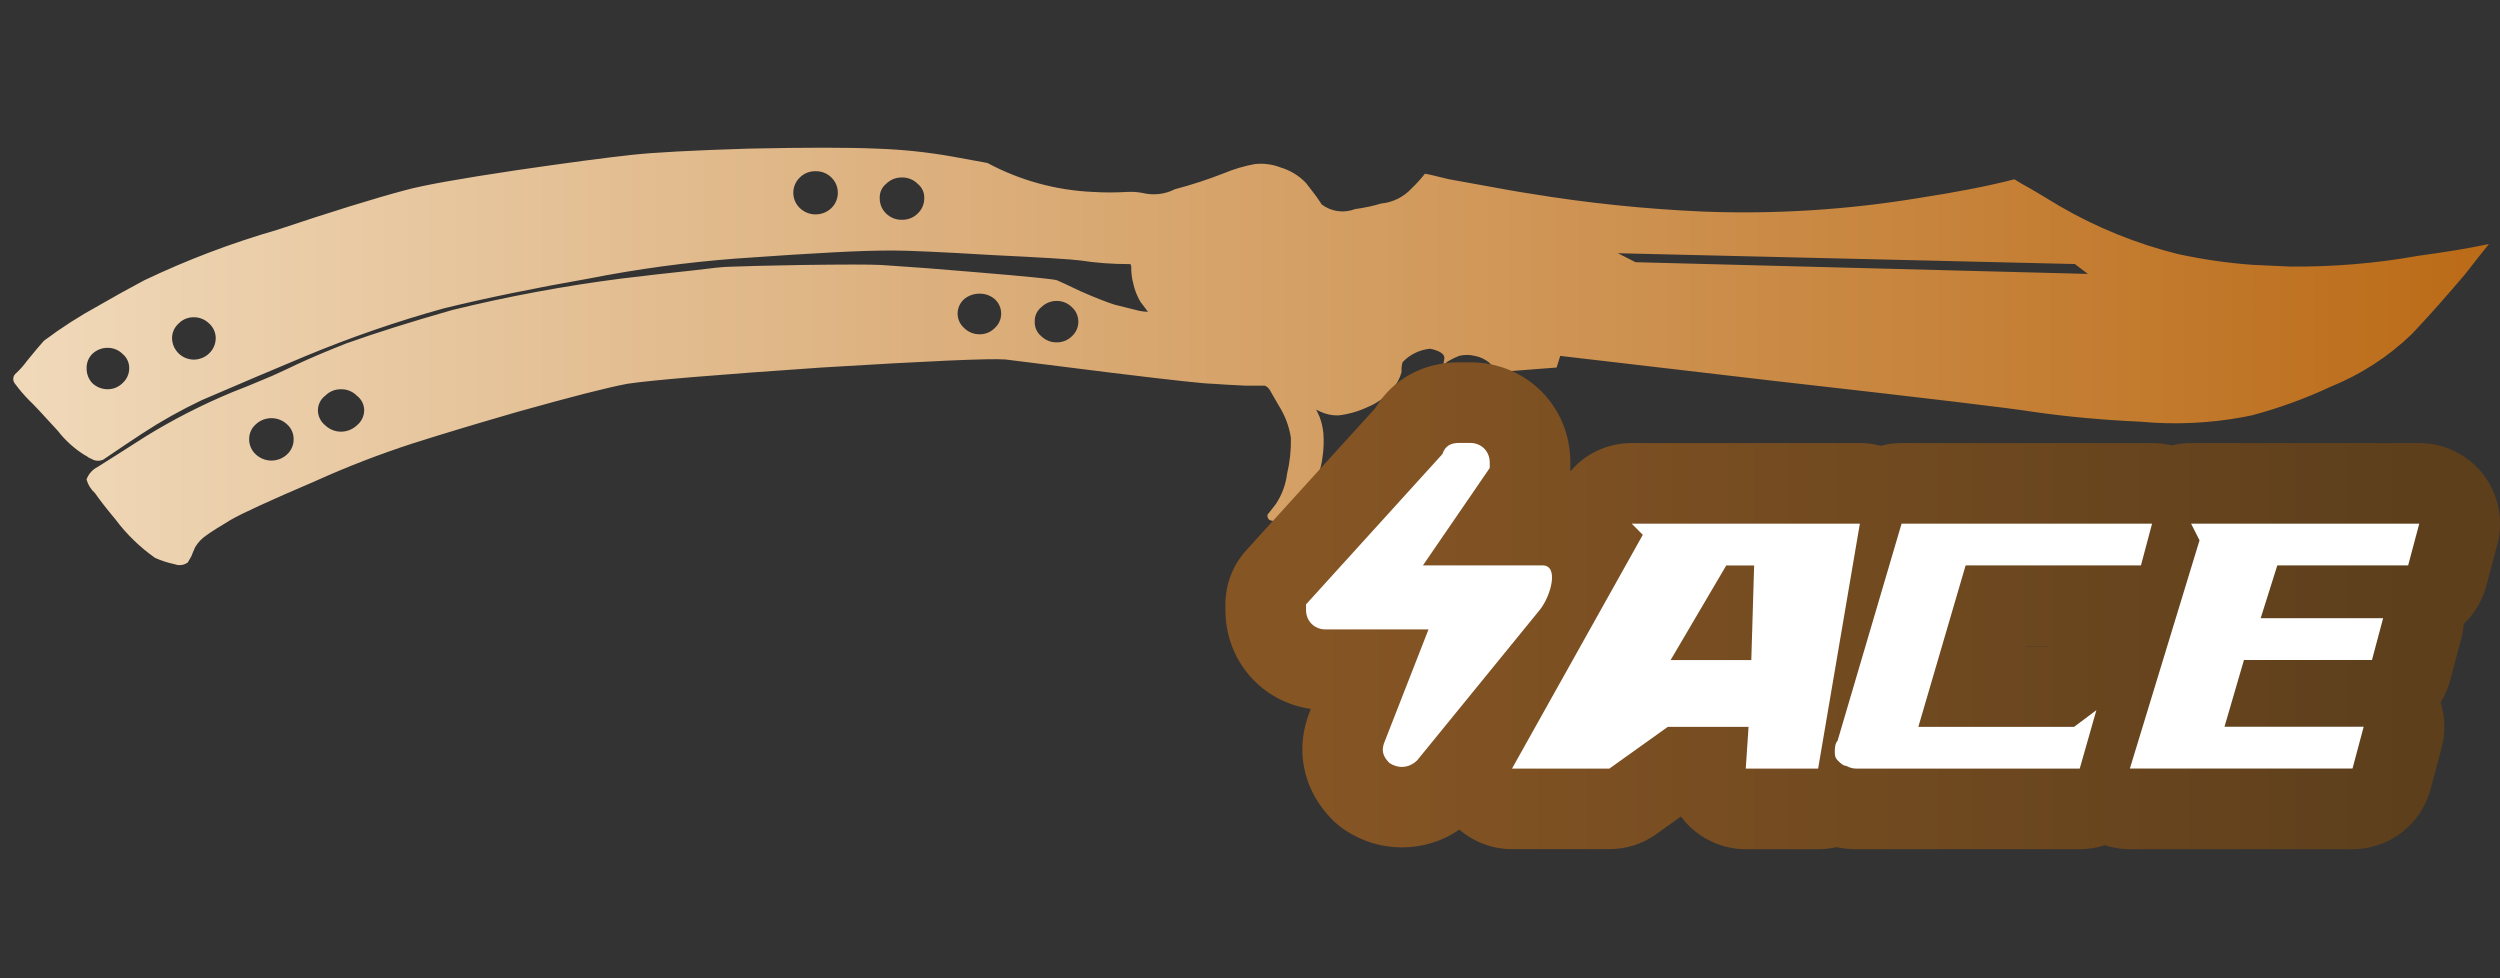 <?xml version="1.0" encoding="utf-8"?>
<!-- Generator: Adobe Illustrator 16.0.0, SVG Export Plug-In . SVG Version: 6.00 Build 0)  -->
<!DOCTYPE svg PUBLIC "-//W3C//DTD SVG 1.1//EN" "http://www.w3.org/Graphics/SVG/1.1/DTD/svg11.dtd">
<svg version="1.1" id="case1" xmlns="http://www.w3.org/2000/svg" xmlns:xlink="http://www.w3.org/1999/xlink" x="0px" y="0px"
	 width="92px" height="36px" viewBox="0 0 92 36" enable-background="new 0 0 92 36" xml:space="preserve">

<rect x="0" y="0" width="92" height="36" fill="#333333" stroke="none"/>

<linearGradient id="knife_butterfly_1_" gradientUnits="userSpaceOnUse" x1="0.489" y1="13.115" x2="91.594" y2="13.115">
	<stop  offset="2.300000e-007" style="stop-color:#F0D9BA"/>
	<stop  offset="1" style="stop-color:#BB6B17"/>
</linearGradient>
<path id="knife_butterfly" fill="url(#knife_butterfly_1_)" d="M19.007,6.264c1.826-0.267,3.239-0.456,4.24-0.565
	c0.82-0.09,2.255-0.166,4.308-0.23c2.097-0.045,3.657-0.045,4.681,0c0.952,0.03,1.9,0.129,2.837,0.297
	c0.505,0.09,0.923,0.167,1.263,0.231c1.203,0.645,2.536,1.009,3.899,1.067c0.408,0.024,0.819,0.024,1.228,0
	c0.195-0.012,0.39,0,0.582,0.037c0.401,0.098,0.825,0.049,1.194-0.138c0.616-0.162,1.221-0.36,1.813-0.593
	c0.363-0.151,0.74-0.262,1.125-0.332c0.326-0.036,0.655,0.008,0.959,0.128c0.352,0.105,0.668,0.3,0.922,0.565
	c0.09,0.113,0.194,0.246,0.306,0.397c0.071,0.089,0.162,0.222,0.276,0.397c0.354,0.266,0.819,0.329,1.231,0.168
	c0.322-0.042,0.641-0.11,0.953-0.203c0.433-0.041,0.834-0.241,1.128-0.562c0.175-0.166,0.337-0.345,0.484-0.535
	c0.042,0,0.337,0.066,0.886,0.203c0.708,0.129,1.435,0.262,2.188,0.396c0.25,0.045,0.515,0.09,0.785,0.131
	c2.127,0.351,4.273,0.573,6.426,0.665c2.63,0.098,5.263-0.069,7.859-0.496c1.433-0.221,2.615-0.451,3.549-0.694l0.271,0.165
	c0.322,0.175,0.787,0.451,1.4,0.825c1.357,0.788,2.819,1.38,4.342,1.76c0.899,0.196,1.813,0.329,2.731,0.397
	c0.435,0.023,0.902,0.042,1.404,0.065c1.581,0.014,3.162-0.118,4.719-0.397c0.976-0.132,1.838-0.271,2.595-0.432
	c-0.251,0.313-0.548,0.688-0.891,1.129c-0.731,0.861-1.38,1.59-1.949,2.188c-0.857,0.827-1.867,1.48-2.972,1.928
	c-0.937,0.438-1.908,0.792-2.907,1.058c-0.113,0.023-0.226,0.046-0.342,0.068c-1.24,0.227-2.505,0.283-3.76,0.166
	c-1.411-0.063-2.732-0.186-3.964-0.365c-0.82-0.133-3.963-0.508-9.431-1.126l-7.959-0.93l-0.132,0.428l-2.154,0.166
	c-0.115-0.128-0.228-0.253-0.343-0.36c-0.149-0.118-0.326-0.198-0.513-0.234c-0.19-0.047-0.39-0.047-0.58,0
	c-0.141,0.056-0.279,0.123-0.409,0.199l-0.173,0.133l0.034-0.199c0.048-0.18-0.123-0.311-0.511-0.397
	c-0.391,0.035-0.756,0.212-1.023,0.499c-0.03,0.117-0.042,0.239-0.034,0.36c-0.063,0.234-0.181,0.451-0.343,0.631
	c-0.25,0.294-0.568,0.522-0.926,0.666c-0.335,0.156-0.692,0.257-1.059,0.298c-0.225,0.006-0.445-0.039-0.648-0.132
	c-0.045-0.02-0.091-0.047-0.137-0.066l-0.034-0.033l0.135,0.297c0.071,0.192,0.116,0.392,0.135,0.596
	c0.021,0.299,0.011,0.6-0.036,0.896c-0.045,0.394-0.184,0.771-0.408,1.098c-0.161,0.277-0.356,0.534-0.58,0.763
	c-0.146,0.152-0.319,0.275-0.511,0.361c-0.124,0.109-0.301,0.136-0.451,0.067c-0.06-0.046-0.087-0.125-0.068-0.198
	c0.024-0.023,0.126-0.153,0.31-0.396c0.218-0.329,0.357-0.704,0.406-1.095c0.104-0.435,0.152-0.882,0.142-1.33
	c-0.063-0.426-0.219-0.833-0.45-1.196c-0.113-0.198-0.214-0.376-0.306-0.53c-0.042-0.088-0.114-0.159-0.204-0.197h-0.723
	c-0.5-0.024-0.896-0.046-1.193-0.069c-0.275,0-1.494-0.132-3.658-0.397c-2.3-0.29-3.623-0.455-3.969-0.497
	c-0.57-0.044-2.825,0.055-6.766,0.296c-3.92,0.269-6.302,0.468-7.145,0.598c-0.727,0.135-2.071,0.479-4.03,1.029
	c-1.458,0.421-2.744,0.807-3.863,1.163c-1.228,0.398-2.434,0.864-3.609,1.396c-1.661,0.71-2.697,1.186-3.109,1.427
	c-0.407,0.243-0.705,0.432-0.887,0.563c-0.167,0.113-0.306,0.26-0.41,0.433c-0.07,0.156-0.116,0.267-0.139,0.332
	c-0.023,0.044-0.069,0.119-0.133,0.232c-0.138,0.101-0.318,0.127-0.479,0.066c-0.248-0.051-0.49-0.129-0.722-0.231
	c-0.561-0.395-1.056-0.876-1.467-1.426c-0.297-0.355-0.55-0.677-0.75-0.963c-0.149-0.134-0.255-0.307-0.309-0.499
	c0.072-0.2,0.219-0.366,0.409-0.462c0.251-0.157,0.841-0.529,1.775-1.127c1.016-0.625,2.08-1.167,3.181-1.624
	c0.292-0.112,0.786-0.308,1.467-0.6c0.481-0.22,0.786-0.361,0.92-0.429c0.527-0.245,1.133-0.5,1.81-0.766
	c1.051-0.376,2.346-0.785,3.9-1.229c2.051-0.502,4.129-0.888,6.224-1.157c0.909-0.112,1.787-0.209,2.632-0.299
	c0.704-0.09,1.147-0.135,1.332-0.135c0.478-0.022,1.353-0.041,2.627-0.065c1.597-0.022,2.589-0.022,2.977,0
	c1.027,0.065,2.19,0.154,3.489,0.266c1.866,0.156,2.858,0.253,2.971,0.297c0.07,0.027,0.354,0.157,0.854,0.397
	c0.501,0.222,0.922,0.389,1.263,0.5c0.342,0.087,0.649,0.164,0.921,0.229c0.103,0.02,0.206,0.031,0.31,0.034l-0.276-0.365
	c-0.128-0.215-0.22-0.451-0.271-0.697c-0.045-0.173-0.068-0.352-0.069-0.532c0.007-0.057-0.005-0.114-0.033-0.163h-0.065
	c-0.594,0.002-1.188-0.043-1.775-0.133c-0.344-0.046-1.424-0.11-3.248-0.199c-1.867-0.112-3.089-0.167-3.657-0.167
	c-0.591,0-1.321,0.02-2.19,0.068c-0.841,0.042-2.04,0.119-3.587,0.229c-1.813,0.138-3.616,0.383-5.399,0.734
	c-2.004,0.351-3.781,0.716-5.332,1.095c-1.733,0.48-3.434,1.067-5.094,1.757c-1.16,0.484-2.436,1.025-3.826,1.624
	c-0.757,0.359-1.489,0.769-2.19,1.228c-0.338,0.223-0.82,0.541-1.435,0.961c-0.144,0.065-0.311,0.053-0.443-0.033
	c-0.063-0.021-0.12-0.054-0.169-0.098L3.12,16.75c-0.381-0.237-0.718-0.541-0.993-0.896c-0.546-0.6-0.896-0.977-1.06-1.129
	c-0.184-0.187-0.354-0.386-0.51-0.598c-0.092-0.103-0.092-0.258,0-0.36c0.165-0.15,0.313-0.316,0.444-0.496
	c0.271-0.336,0.479-0.578,0.614-0.73c0.641-0.48,1.314-0.913,2.017-1.296c0.57-0.328,1.127-0.64,1.673-0.928
	c1.575-0.752,3.209-1.372,4.886-1.856C12.177,7.797,13.749,7.309,14.908,7C15.549,6.821,16.916,6.576,19.007,6.264z M30.013,6.301
	c-0.216-0.006-0.426,0.078-0.579,0.23c-0.311,0.298-0.322,0.792-0.023,1.103c0.007,0.008,0.015,0.016,0.023,0.023
	c0.325,0.311,0.836,0.311,1.161,0c0.311-0.302,0.318-0.8,0.015-1.111c-0.005-0.005-0.01-0.011-0.015-0.016
	C30.44,6.379,30.23,6.295,30.013,6.301z M32.611,6.764c-0.159,0.129-0.247,0.326-0.237,0.53c-0.004,0.213,0.083,0.418,0.237,0.565
	c0.155,0.152,0.365,0.235,0.582,0.229c0.216,0.005,0.424-0.078,0.577-0.229c0.157-0.146,0.245-0.351,0.243-0.565
	c0.008-0.205-0.082-0.402-0.243-0.53c-0.152-0.153-0.36-0.238-0.577-0.233C32.976,6.526,32.766,6.61,32.611,6.764z M76.354,9.716
	L59.539,9.319l0.65,0.33l16.644,0.431L76.354,9.716z M36.843,11.539c0-0.202-0.086-0.395-0.236-0.531
	c-0.153-0.13-0.348-0.202-0.548-0.201c-0.211-0.004-0.417,0.067-0.579,0.201c-0.152,0.135-0.239,0.328-0.24,0.531
	c0,0.204,0.087,0.397,0.24,0.532c0.154,0.152,0.363,0.235,0.579,0.231c0.207,0,0.404-0.083,0.548-0.231
	C36.758,11.936,36.844,11.743,36.843,11.539z M38.319,11.306c-0.16,0.128-0.249,0.326-0.24,0.531
	c-0.009,0.206,0.08,0.405,0.24,0.536c0.154,0.15,0.363,0.232,0.579,0.226c0.206,0,0.403-0.081,0.549-0.226
	c0.295-0.268,0.316-0.725,0.048-1.02c-0.015-0.017-0.031-0.033-0.048-0.047c-0.145-0.147-0.342-0.231-0.549-0.232
	c-0.215-0.004-0.423,0.079-0.576,0.23L38.319,11.306z M11.97,14.561c-0.167,0.125-0.267,0.321-0.271,0.529
	c-0.001,0.22,0.099,0.428,0.271,0.564c0.325,0.309,0.835,0.309,1.161,0c0.172-0.136,0.271-0.344,0.271-0.564
	c-0.003-0.208-0.104-0.404-0.271-0.529c-0.152-0.155-0.362-0.241-0.579-0.236C12.334,14.32,12.123,14.405,11.97,14.561z
	 M3.974,14.324c0.204-0.002,0.399-0.085,0.542-0.231c0.149-0.135,0.236-0.326,0.239-0.528c0.007-0.206-0.081-0.404-0.239-0.536
	c-0.143-0.145-0.337-0.227-0.542-0.229c-0.217-0.005-0.427,0.078-0.583,0.229c-0.139,0.143-0.212,0.337-0.203,0.536
	c-0.001,0.195,0.071,0.384,0.203,0.528C3.546,14.245,3.757,14.328,3.974,14.324L3.974,14.324z M6.331,12.436
	c0.003,0.435,0.352,0.788,0.787,0.798c0.217,0.003,0.426-0.08,0.581-0.231c0.154-0.148,0.241-0.353,0.24-0.566
	c-0.003-0.202-0.09-0.395-0.24-0.53c-0.154-0.153-0.364-0.237-0.581-0.232c-0.206,0-0.403,0.083-0.546,0.232
	C6.421,12.041,6.334,12.233,6.331,12.436L6.331,12.436z M9.407,15.621c-0.151,0.135-0.238,0.328-0.238,0.531
	c-0.005,0.214,0.082,0.418,0.238,0.564c0.326,0.311,0.838,0.311,1.163,0c0.155-0.146,0.241-0.351,0.236-0.564
	c-0.001-0.203-0.087-0.395-0.236-0.531C10.245,15.311,9.733,15.311,9.407,15.621L9.407,15.621z"/>
<linearGradient id="shape2_2_" gradientUnits="userSpaceOnUse" x1="463.894" y1="-264.951" x2="423.112" y2="-264.951" gradientTransform="matrix(1 0 0 -1 -374.96 -242.66)">
	<stop  offset="2.300000e-007" style="stop-color:#5D3F1C"/>
	<stop  offset="1" style="stop-color:#865524"/>
</linearGradient>
<path id="shape2_1_" fill="url(#shape2_2_)" d="M78.38,31.251c-0.313,0-0.625-0.05-0.923-0.147
	c-0.297,0.099-0.608,0.147-0.921,0.147h-8.193c-0.185,0-0.447-0.009-0.77-0.075c-0.217,0.051-0.439,0.075-0.664,0.075h-2.664
	c-0.816,0-1.605-0.342-2.166-0.937c-0.078-0.086-0.15-0.174-0.219-0.267l-0.91,0.65c-0.503,0.36-1.1,0.552-1.725,0.552h-3.584
	c-0.717,0-1.402-0.264-1.935-0.719c-0.616,0.424-1.35,0.654-2.114,0.654c-0.75,0-1.478-0.222-2.104-0.642
	c-0.164-0.11-0.315-0.233-0.452-0.37c-1.021-1.021-1.363-2.423-0.92-3.753l0.044-0.128l0.08-0.203
	c-1.801-0.254-3.145-1.765-3.145-3.646V22.24c0-0.741,0.274-1.45,0.773-1.996l4.748-5.232c0.646-1.069,1.762-1.679,3.079-1.679h0.41
	c2.065,0,3.684,1.618,3.684,3.684c0,0-0.001,0.289-0.003,0.331c0.555-0.653,1.372-1.044,2.26-1.044h8.398
	c0.261,0,0.518,0.034,0.768,0.101c0.25-0.067,0.508-0.101,0.771-0.101H79.2c0.243,0,0.482,0.029,0.717,0.087
	c0.233-0.058,0.475-0.087,0.719-0.087h8.396c0.917,0,1.797,0.433,2.354,1.159c0.56,0.726,0.752,1.689,0.515,2.573l-0.407,1.532
	c-0.146,0.541-0.433,1.02-0.829,1.395c-0.014,0.188-0.045,0.372-0.094,0.555l-0.41,1.537c-0.075,0.282-0.192,0.551-0.346,0.799
	c0.168,0.532,0.185,1.109,0.04,1.656l-0.413,1.539c-0.347,1.297-1.524,2.202-2.866,2.202H78.38z M75.341,23.782l0.013-0.009H74.56
	l-0.002,0.009H75.341z"/>
<path id="ACE" fill="#FFFFFF" d="M52.569,23.163h-3.79c-0.409,0-0.717-0.308-0.717-0.718c0-0.104,0-0.104,0-0.204l5.018-5.531
	c0.103-0.307,0.31-0.41,0.615-0.41h0.41c0.409,0,0.717,0.308,0.717,0.717c0,0.102,0,0.205,0,0.205l-2.458,3.584h4.402
	c0.615,0,0.31,1.127-0.103,1.639l-4.507,5.531c-0.309,0.308-0.717,0.308-1.023,0.104c-0.205-0.206-0.309-0.41-0.205-0.719
	L52.569,23.163L52.569,23.163L52.569,23.163z M60.046,19.271l0.409,0.41l-4.813,8.603h3.584l2.15-1.536h2.971l-0.103,1.536h2.663
	l1.536-9.013H60.046L60.046,19.271z M64.552,20.809l-0.104,3.482h-2.97l2.048-3.482H64.552L64.552,20.809z M68.343,28.284h8.191
	l0.613-2.15l-0.819,0.614h-5.733l1.74-5.941h6.452l0.409-1.535h-9.218l-2.355,7.988c-0.102,0.104-0.102,0.309-0.102,0.409
	c0,0.103,0,0.205,0.103,0.31c0.102,0.103,0.205,0.203,0.307,0.203C68.136,28.284,68.24,28.284,68.343,28.284L68.343,28.284
	L68.343,28.284z M80.632,19.271l0.311,0.612l-2.563,8.398h8.193l0.41-1.536h-5.122l0.717-2.458h4.711l0.41-1.537h-4.506l0.612-1.944
	h4.815l0.409-1.535H80.632L80.632,19.271z"/>
</svg>
